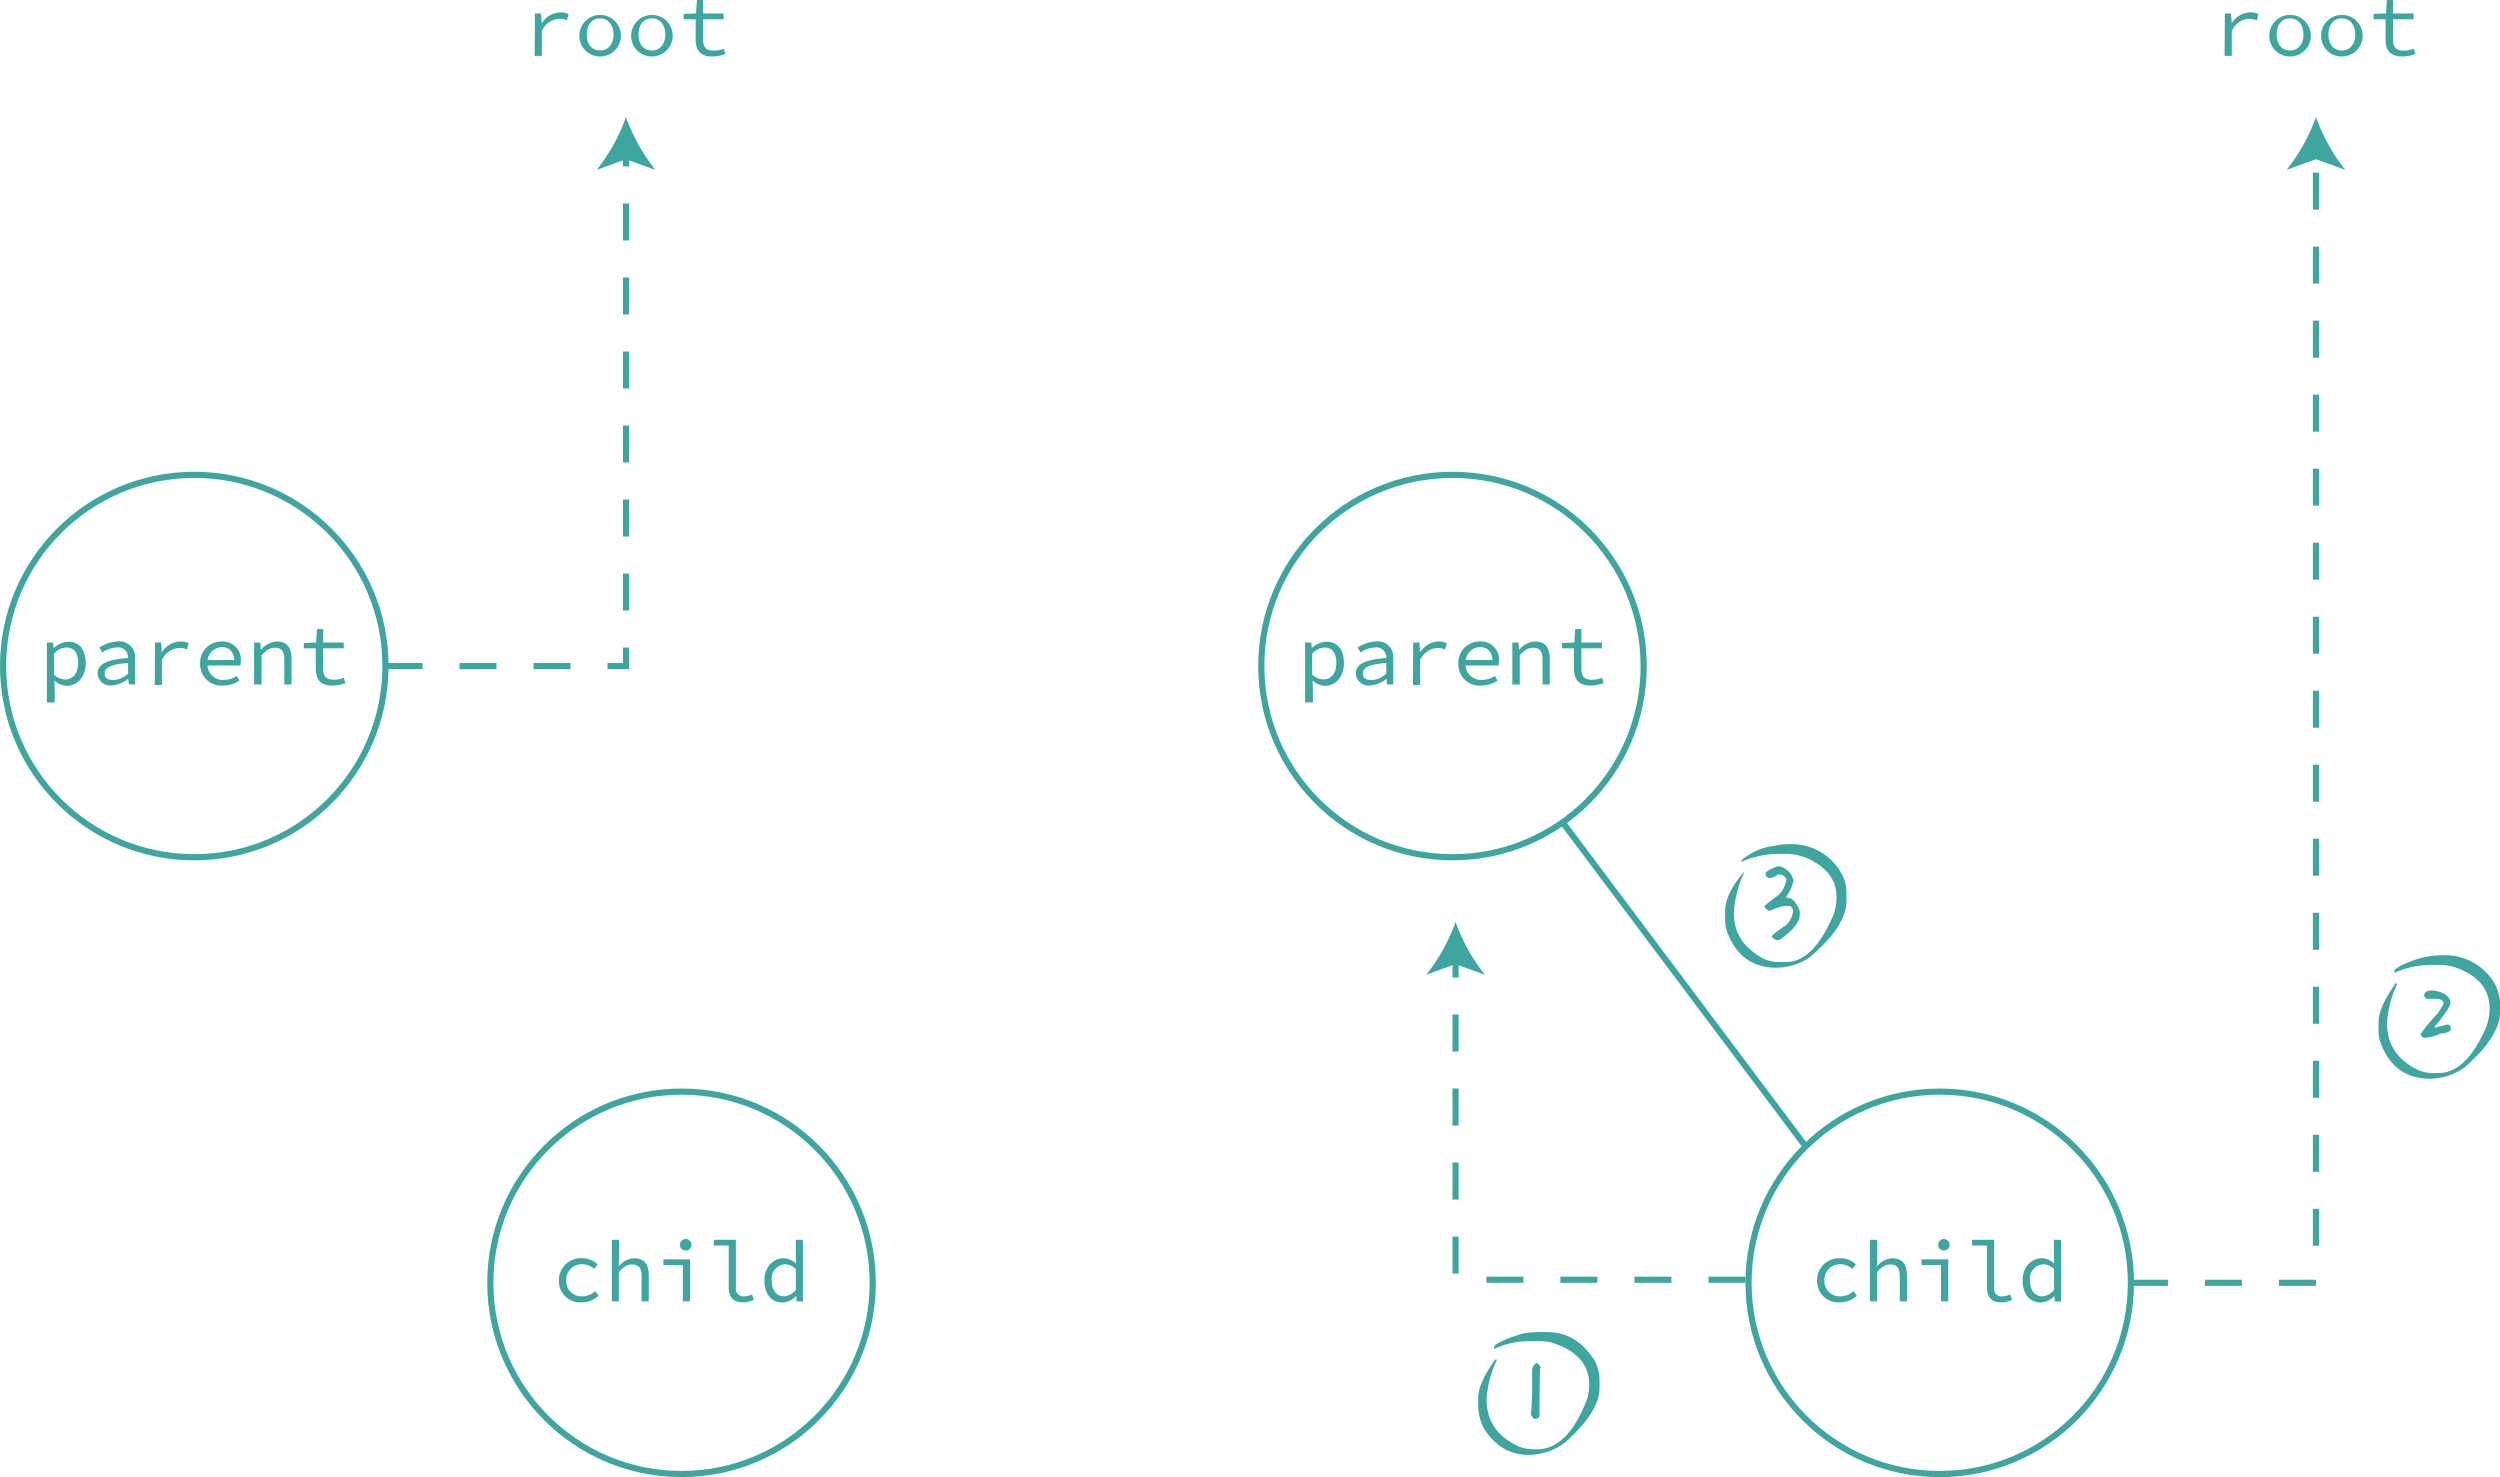 <svg id="图层_1" data-name="图层 1" xmlns="http://www.w3.org/2000/svg" viewBox="0 0 405.34 239.49"><defs><style>.cls-1,.cls-3{fill:none;stroke:#3ea69f;stroke-miterlimit:10;}.cls-2{fill:#3ea69f;}.cls-3{stroke-dasharray:6 6;}</style></defs><circle class="cls-1" cx="31.5" cy="107.99" r="31"/><path class="cls-2" d="M493.6,150.69h1l.09.87h.05a3.61,3.61,0,0,1,2.35-1c1.83,0,2.81,1.36,2.81,3.48,0,2.31-1.45,3.67-3.09,3.67a3.21,3.21,0,0,1-2-.88h0l.06,1.28v2.3H493.6Zm5.07,3.31c0-1.5-.56-2.5-1.92-2.5a2.87,2.87,0,0,0-2,1v3.39a2.81,2.81,0,0,0,1.8.79C497.78,156.69,498.67,155.68,498.67,154Z" transform="translate(-486 -46.51)"/><path class="cls-2" d="M501.82,155.73c0-1.52,1.43-2.26,4.95-2.54a1.62,1.62,0,0,0-1.81-1.71,4.76,4.76,0,0,0-2.38.81l-.47-.79a6.08,6.08,0,0,1,3-1,2.54,2.54,0,0,1,2.78,2.81v4.17h-1l-.1-.92h0a4.61,4.61,0,0,1-2.67,1.09A2.07,2.07,0,0,1,501.82,155.73Zm4.95,0V154c-2.92.22-3.8.79-3.8,1.69s.7,1.08,1.48,1.08A3.72,3.72,0,0,0,506.77,155.72Z" transform="translate(-486 -46.51)"/><path class="cls-2" d="M511.13,150.69h1l.11,1.61h0a3.6,3.6,0,0,1,3-1.78,2.86,2.86,0,0,1,1.34.28l-.26,1a3.52,3.52,0,0,0-1.26-.23,3.2,3.2,0,0,0-2.81,2v4h-1.16Z" transform="translate(-486 -46.51)"/><path class="cls-2" d="M518.45,154.08a3.43,3.43,0,0,1,3.48-3.56,2.93,2.93,0,0,1,3.11,3.2,4.46,4.46,0,0,1-.06.7h-5.76v-.9h5.07l-.29.32c0-1.61-.8-2.41-2-2.41a2.4,2.4,0,0,0-2.35,2.65,2.47,2.47,0,0,0,2.66,2.66,3.74,3.74,0,0,0,2.08-.64l.42.76a4.78,4.78,0,0,1-2.64.81A3.45,3.45,0,0,1,518.45,154.08Z" transform="translate(-486 -46.51)"/><path class="cls-2" d="M527.2,150.69h1l.09,1.15h.06a3.53,3.53,0,0,1,2.56-1.32c1.61,0,2.36,1,2.36,2.75v4.23h-1.17v-4.08c0-1.28-.44-1.89-1.55-1.89-.81,0-1.36.41-2.14,1.22v4.75H527.2Z" transform="translate(-486 -46.51)"/><path class="cls-2" d="M537.19,154.85v-3.22h-1.94v-.87l2-.07.15-2.18h1v2.18h3.33v.94h-3.33v3.24c0,1.22.4,1.85,1.72,1.85a4.55,4.55,0,0,0,1.63-.31l.25.85a5.85,5.85,0,0,1-2.13.41C537.83,157.67,537.19,156.53,537.19,154.85Z" transform="translate(-486 -46.51)"/><circle class="cls-1" cx="110.5" cy="207.99" r="31"/><path class="cls-2" d="M576.62,254.11a3.54,3.54,0,0,1,3.8-3.59,3.46,3.46,0,0,1,2.48,1l-.58.74a2.84,2.84,0,0,0-1.86-.77,2.5,2.5,0,0,0-2.65,2.62,2.47,2.47,0,0,0,2.62,2.59,3.26,3.26,0,0,0,2.1-.85l.52.75a4,4,0,0,1-2.7,1.07A3.44,3.44,0,0,1,576.62,254.11Z" transform="translate(-486 -46.51)"/><path class="cls-2" d="M585.2,247.53h1.17v2.71l-.07,1.62h0a3.39,3.39,0,0,1,2.53-1.34c1.61,0,2.36,1,2.36,2.75v4.23h-1.17v-4.08c0-1.29-.44-1.89-1.55-1.89-.81,0-1.36.41-2.14,1.22v4.75H585.2Z" transform="translate(-486 -46.51)"/><path class="cls-2" d="M596.71,251.63h-3.15v-.94h4.32v6.81h-1.17Zm-.46-3.26a.93.93,0,1,1,.92.89A.87.87,0,0,1,596.25,248.37Z" transform="translate(-486 -46.51)"/><path class="cls-2" d="M604.15,255.22v-6.76h-2.41v-.93h3.57v7.77a1.23,1.23,0,0,0,1.34,1.4,3.1,3.1,0,0,0,1.28-.31l.29.87a4.09,4.09,0,0,1-1.82.41C604.94,257.67,604.15,256.83,604.15,255.22Z" transform="translate(-486 -46.51)"/><path class="cls-2" d="M609.94,254.11c0-2.21,1.47-3.59,3.08-3.59a3,3,0,0,1,2.05.87h0l-.05-1.24v-2.62h1.16v10h-1l-.1-.9h0a3.25,3.25,0,0,1-2.23,1.07C611.12,257.67,609.94,256.38,609.94,254.11Zm5.1,1.57v-3.39a2.51,2.51,0,0,0-1.78-.79,2.32,2.32,0,0,0-2.13,2.6c0,1.62.76,2.59,2,2.59A2.57,2.57,0,0,0,615,255.68Z" transform="translate(-486 -46.51)"/><circle class="cls-1" cx="235.5" cy="107.99" r="31"/><path class="cls-2" d="M697.6,150.69h1l.09.87h.05a3.61,3.61,0,0,1,2.35-1c1.83,0,2.81,1.36,2.81,3.48,0,2.31-1.45,3.67-3.09,3.67a3.21,3.21,0,0,1-2-.88h0l.06,1.28v2.3H697.6Zm5.07,3.31c0-1.5-.56-2.5-1.92-2.5a2.87,2.87,0,0,0-2,1v3.39a2.81,2.81,0,0,0,1.8.79C701.78,156.69,702.67,155.68,702.67,154Z" transform="translate(-486 -46.51)"/><path class="cls-2" d="M705.82,155.73c0-1.52,1.43-2.26,4.95-2.54a1.62,1.62,0,0,0-1.81-1.71,4.76,4.76,0,0,0-2.38.81l-.46-.79a6,6,0,0,1,3-1,2.54,2.54,0,0,1,2.78,2.81v4.17h-1l-.1-.92h0a4.61,4.61,0,0,1-2.67,1.09A2.07,2.07,0,0,1,705.82,155.73Zm4.95,0V154c-2.92.22-3.8.79-3.8,1.69s.7,1.08,1.48,1.08A3.72,3.72,0,0,0,710.77,155.72Z" transform="translate(-486 -46.51)"/><path class="cls-2" d="M715.13,150.69h1l.11,1.61h0a3.6,3.6,0,0,1,3-1.78,2.86,2.86,0,0,1,1.34.28l-.26,1a3.52,3.52,0,0,0-1.26-.23,3.2,3.2,0,0,0-2.81,2v4h-1.16Z" transform="translate(-486 -46.51)"/><path class="cls-2" d="M722.45,154.08a3.43,3.43,0,0,1,3.48-3.56,2.93,2.93,0,0,1,3.11,3.2,4.46,4.46,0,0,1-.06.7h-5.76v-.9h5.07l-.29.32c0-1.61-.8-2.41-2-2.41a2.4,2.4,0,0,0-2.36,2.65,2.47,2.47,0,0,0,2.66,2.66,3.74,3.74,0,0,0,2.08-.64l.42.76a4.78,4.78,0,0,1-2.64.81A3.45,3.45,0,0,1,722.45,154.08Z" transform="translate(-486 -46.51)"/><path class="cls-2" d="M731.2,150.69h1l.09,1.15h.06a3.53,3.53,0,0,1,2.56-1.32c1.61,0,2.36,1,2.36,2.75v4.23h-1.17v-4.08c0-1.28-.44-1.89-1.55-1.89-.81,0-1.36.41-2.14,1.22v4.75H731.2Z" transform="translate(-486 -46.51)"/><path class="cls-2" d="M741.19,154.85v-3.22h-1.94v-.87l2-.07.15-2.18h1v2.18h3.33v.94h-3.33v3.24c0,1.22.4,1.85,1.72,1.85a4.55,4.55,0,0,0,1.63-.31l.25.85a5.85,5.85,0,0,1-2.13.41C741.83,157.67,741.19,156.53,741.19,154.85Z" transform="translate(-486 -46.51)"/><circle class="cls-1" cx="314.5" cy="207.99" r="31"/><path class="cls-2" d="M780.62,254.11a3.54,3.54,0,0,1,3.8-3.59,3.46,3.46,0,0,1,2.48,1l-.58.74a2.84,2.84,0,0,0-1.86-.77,2.5,2.5,0,0,0-2.65,2.62,2.47,2.47,0,0,0,2.62,2.59,3.26,3.26,0,0,0,2.1-.85l.52.75a4,4,0,0,1-2.7,1.07A3.44,3.44,0,0,1,780.62,254.11Z" transform="translate(-486 -46.51)"/><path class="cls-2" d="M789.2,247.53h1.17v2.71l-.07,1.62h0a3.39,3.39,0,0,1,2.53-1.34c1.61,0,2.36,1,2.36,2.75v4.23h-1.17v-4.08c0-1.29-.44-1.89-1.55-1.89-.81,0-1.36.41-2.14,1.22v4.75H789.2Z" transform="translate(-486 -46.51)"/><path class="cls-2" d="M800.71,251.63h-3.15v-.94h4.32v6.81h-1.17Zm-.46-3.26a.93.93,0,1,1,.92.89A.87.87,0,0,1,800.25,248.37Z" transform="translate(-486 -46.51)"/><path class="cls-2" d="M808.15,255.22v-6.76h-2.41v-.93h3.57v7.77a1.23,1.23,0,0,0,1.34,1.4,3.1,3.1,0,0,0,1.28-.31l.29.87a4.09,4.09,0,0,1-1.82.41C808.94,257.67,808.15,256.83,808.15,255.22Z" transform="translate(-486 -46.51)"/><path class="cls-2" d="M813.94,254.11c0-2.21,1.47-3.59,3.08-3.59a3,3,0,0,1,2.05.87h0l-.06-1.24v-2.62h1.16v10h-1l-.1-.9h0a3.25,3.25,0,0,1-2.23,1.07C815.12,257.67,813.94,256.38,813.94,254.11Zm5.1,1.57v-3.39a2.51,2.51,0,0,0-1.78-.79,2.32,2.32,0,0,0-2.13,2.6c0,1.62.76,2.59,2,2.59A2.57,2.57,0,0,0,819,255.68Z" transform="translate(-486 -46.51)"/><line class="cls-1" x1="253.35" y1="133.33" x2="292.77" y2="185.89"/><polyline class="cls-3" points="62.5 107.99 101.5 107.99 101.5 25.03"/><path class="cls-2" d="M587.5,65.5a30.1,30.1,0,0,0,4.76,8.55l-4.76-1.72-4.75,1.72A30.31,30.31,0,0,0,587.5,65.5Z" transform="translate(-486 -46.51)"/><path class="cls-2" d="M572.73,48.69h1l.11,1.61h0a3.6,3.6,0,0,1,3-1.78,2.86,2.86,0,0,1,1.34.28l-.26,1a3.52,3.52,0,0,0-1.26-.23,3.2,3.2,0,0,0-2.81,2v4h-1.16Z" transform="translate(-486 -46.51)"/><path class="cls-2" d="M579.94,52.11a3.37,3.37,0,1,1,3.36,3.56A3.34,3.34,0,0,1,579.94,52.11Zm5.53,0c0-1.57-.87-2.62-2.17-2.62s-2.17,1-2.17,2.62.87,2.59,2.17,2.59S585.47,53.67,585.47,52.11Z" transform="translate(-486 -46.51)"/><path class="cls-2" d="M588.34,52.11a3.37,3.37,0,1,1,3.36,3.56A3.34,3.34,0,0,1,588.34,52.11Zm5.53,0c0-1.57-.87-2.62-2.17-2.62s-2.17,1-2.17,2.62.87,2.59,2.17,2.59S593.87,53.67,593.87,52.11Z" transform="translate(-486 -46.51)"/><path class="cls-2" d="M598.79,52.85V49.63h-1.94v-.87l2-.07.15-2.18h1v2.18h3.33v.94H600v3.24c0,1.22.4,1.85,1.72,1.85a4.55,4.55,0,0,0,1.63-.31l.25.85a5.85,5.85,0,0,1-2.13.41C599.43,55.67,598.79,54.53,598.79,52.85Z" transform="translate(-486 -46.51)"/><path class="cls-2" d="M846.73,48.69h1l.11,1.61h0a3.6,3.6,0,0,1,3-1.78,2.86,2.86,0,0,1,1.34.28l-.26,1a3.52,3.52,0,0,0-1.26-.23,3.2,3.2,0,0,0-2.81,2v4h-1.16Z" transform="translate(-486 -46.51)"/><path class="cls-2" d="M853.94,52.11a3.37,3.37,0,1,1,3.36,3.56A3.34,3.34,0,0,1,853.94,52.11Zm5.53,0c0-1.57-.86-2.62-2.17-2.62s-2.17,1-2.17,2.62.87,2.59,2.17,2.59S859.47,53.67,859.47,52.11Z" transform="translate(-486 -46.51)"/><path class="cls-2" d="M862.34,52.11a3.37,3.37,0,1,1,3.36,3.56A3.34,3.34,0,0,1,862.34,52.11Zm5.53,0c0-1.57-.87-2.62-2.17-2.62s-2.17,1-2.17,2.62.87,2.59,2.17,2.59S867.87,53.67,867.87,52.11Z" transform="translate(-486 -46.51)"/><path class="cls-2" d="M872.79,52.85V49.63h-1.94v-.87l2-.07.15-2.18h1v2.18h3.33v.94H874v3.24c0,1.22.4,1.85,1.72,1.85a4.55,4.55,0,0,0,1.63-.31l.25.85a5.85,5.85,0,0,1-2.13.41C873.43,55.67,872.79,54.53,872.79,52.85Z" transform="translate(-486 -46.51)"/><polyline class="cls-3" points="283 207.49 236 207.49 236 155.53"/><path class="cls-2" d="M722,196a30.1,30.1,0,0,0,4.76,8.55L722,202.83l-4.75,1.72A30.31,30.31,0,0,0,722,196Z" transform="translate(-486 -46.51)"/><polyline class="cls-3" points="345.5 207.99 375.5 207.99 375.5 25.03"/><path class="cls-2" d="M861.5,65.5a30.1,30.1,0,0,0,4.76,8.55l-4.76-1.72-4.75,1.72A30.31,30.31,0,0,0,861.5,65.5Z" transform="translate(-486 -46.51)"/><path class="cls-2" d="M776.1,183.38A9.25,9.25,0,0,1,785,189a10,10,0,0,1,.38,2v1.58q0,4.14-6.1,9.25a9.8,9.8,0,0,1-5.32,1.58q-5.94,0-8.07-6.21a7,7,0,0,1-.19-1.67v-1.28q0-2.79,3-6.29h.1V188a17.3,17.3,0,0,0-1.68,6.61q0,4.8,4.92,7.39a6.74,6.74,0,0,0,2.07.49h1.48q4.5,0,7.77-7.88a9.16,9.16,0,0,0,.4-2.76c0-2.47-1.37-4.44-4.13-5.9a9,9,0,0,0-4-1h-.88a15.27,15.27,0,0,0-6.4,1.29V186a9.79,9.79,0,0,1,5.42-2.36A10.35,10.35,0,0,1,776.1,183.38Zm-1.69,3.55a3.25,3.25,0,0,1,2,1.37l.4.9a6.47,6.47,0,0,1-1.17,2.65v.2q1.38,0,2.16,2.16v.6c0,1.23-1.12,2.6-3.36,4.13h-.28a1.28,1.28,0,0,1-.9-.6c0-.19.79-.81,2.38-1.86a3.63,3.63,0,0,0,1.07-2.27.89.89,0,0,0-.49-.79h-1a7.85,7.85,0,0,0-2.27.79,1.44,1.44,0,0,1-.88-.69c0-.17.76-.79,2.27-1.86a4.58,4.58,0,0,0,1.29-2.46V189c0-.1-.24-.32-.71-.69h-.68a3.2,3.2,0,0,1-1.37.6q-.6-.22-.6-.69C772.25,187.79,773,187.37,774.41,186.93Z" transform="translate(-486 -46.51)"/><path class="cls-2" d="M882,201.38h.39a9.4,9.4,0,0,1,7.68,3.94,7.44,7.44,0,0,1,1.28,3.74v1.48q0,4-5.71,9a9.7,9.7,0,0,1-5.61,1.87q-5.84,0-8-5.72a5.16,5.16,0,0,1-.38-2.16v-1.28c0-1.61.92-3.7,2.76-6.29h.29V206a17.26,17.26,0,0,0-1.68,6.4c0,3.49,1.74,6.06,5.22,7.68a6.88,6.88,0,0,0,2.07.41h1.07q4.47,0,7.69-7.38a8.69,8.69,0,0,0,.59-3.06q0-5-6.2-6.89a16.64,16.64,0,0,0-1.67-.2h-1.48a14.41,14.41,0,0,0-6.1,1.29V204c0-.47,1.24-1.13,3.73-2A15,15,0,0,1,882,201.38Zm-1.47,5.71c1.84.3,2.76,1,2.76,2.08q0,.75-2.57,3.83c0,.07,0,.11.1.11l2.06-.5a.63.63,0,0,1,.49.69c0,.43-.55.7-1.67.79a7.37,7.37,0,0,1-2.55.69h-.21a1.09,1.09,0,0,1-.49-.6,29.91,29.91,0,0,1,2.87-3.45l.88-1.47c0-.53-.4-.8-1.18-.8h-1.58a.65.65,0,0,1-.39-.68v-.09C879.24,207.29,879.73,207.09,880.52,207.09Z" transform="translate(-486 -46.51)"/><path class="cls-2" d="M735.11,262.49h1.76q4.77,0,7.68,4.62a7.2,7.2,0,0,1,.79,2.95v1.48q0,3.9-5.6,8.86a9.88,9.88,0,0,1-5.91,2q-4.67,0-7.38-4.54a9.49,9.49,0,0,1-.79-3.14v-1.48q0-2.46,2.76-6.29h.29V267a17.17,17.17,0,0,0-1.68,6.4q0,5.31,5.32,7.68a6.77,6.77,0,0,0,2.06.41h.79q5.07,0,8.18-8.28a9.76,9.76,0,0,0,.29-2.16q0-5-6.2-6.89a9.31,9.31,0,0,0-1.78-.2h-1.77a13.19,13.19,0,0,0-5.7,1.29V265q0-.8,4.52-2.25A14.9,14.9,0,0,1,735.11,262.49Zm0,5c.17,0,.4.23.69.7a.63.63,0,0,1-.11.28c-.06,3.15-.08,5.58-.08,7.3,0,.52-.24.79-.71.79-.24,0-.47-.24-.68-.71.13-1.48.19-2.93.19-4.32v-2.76A1.43,1.43,0,0,1,735.11,267.5Z" transform="translate(-486 -46.51)"/></svg>